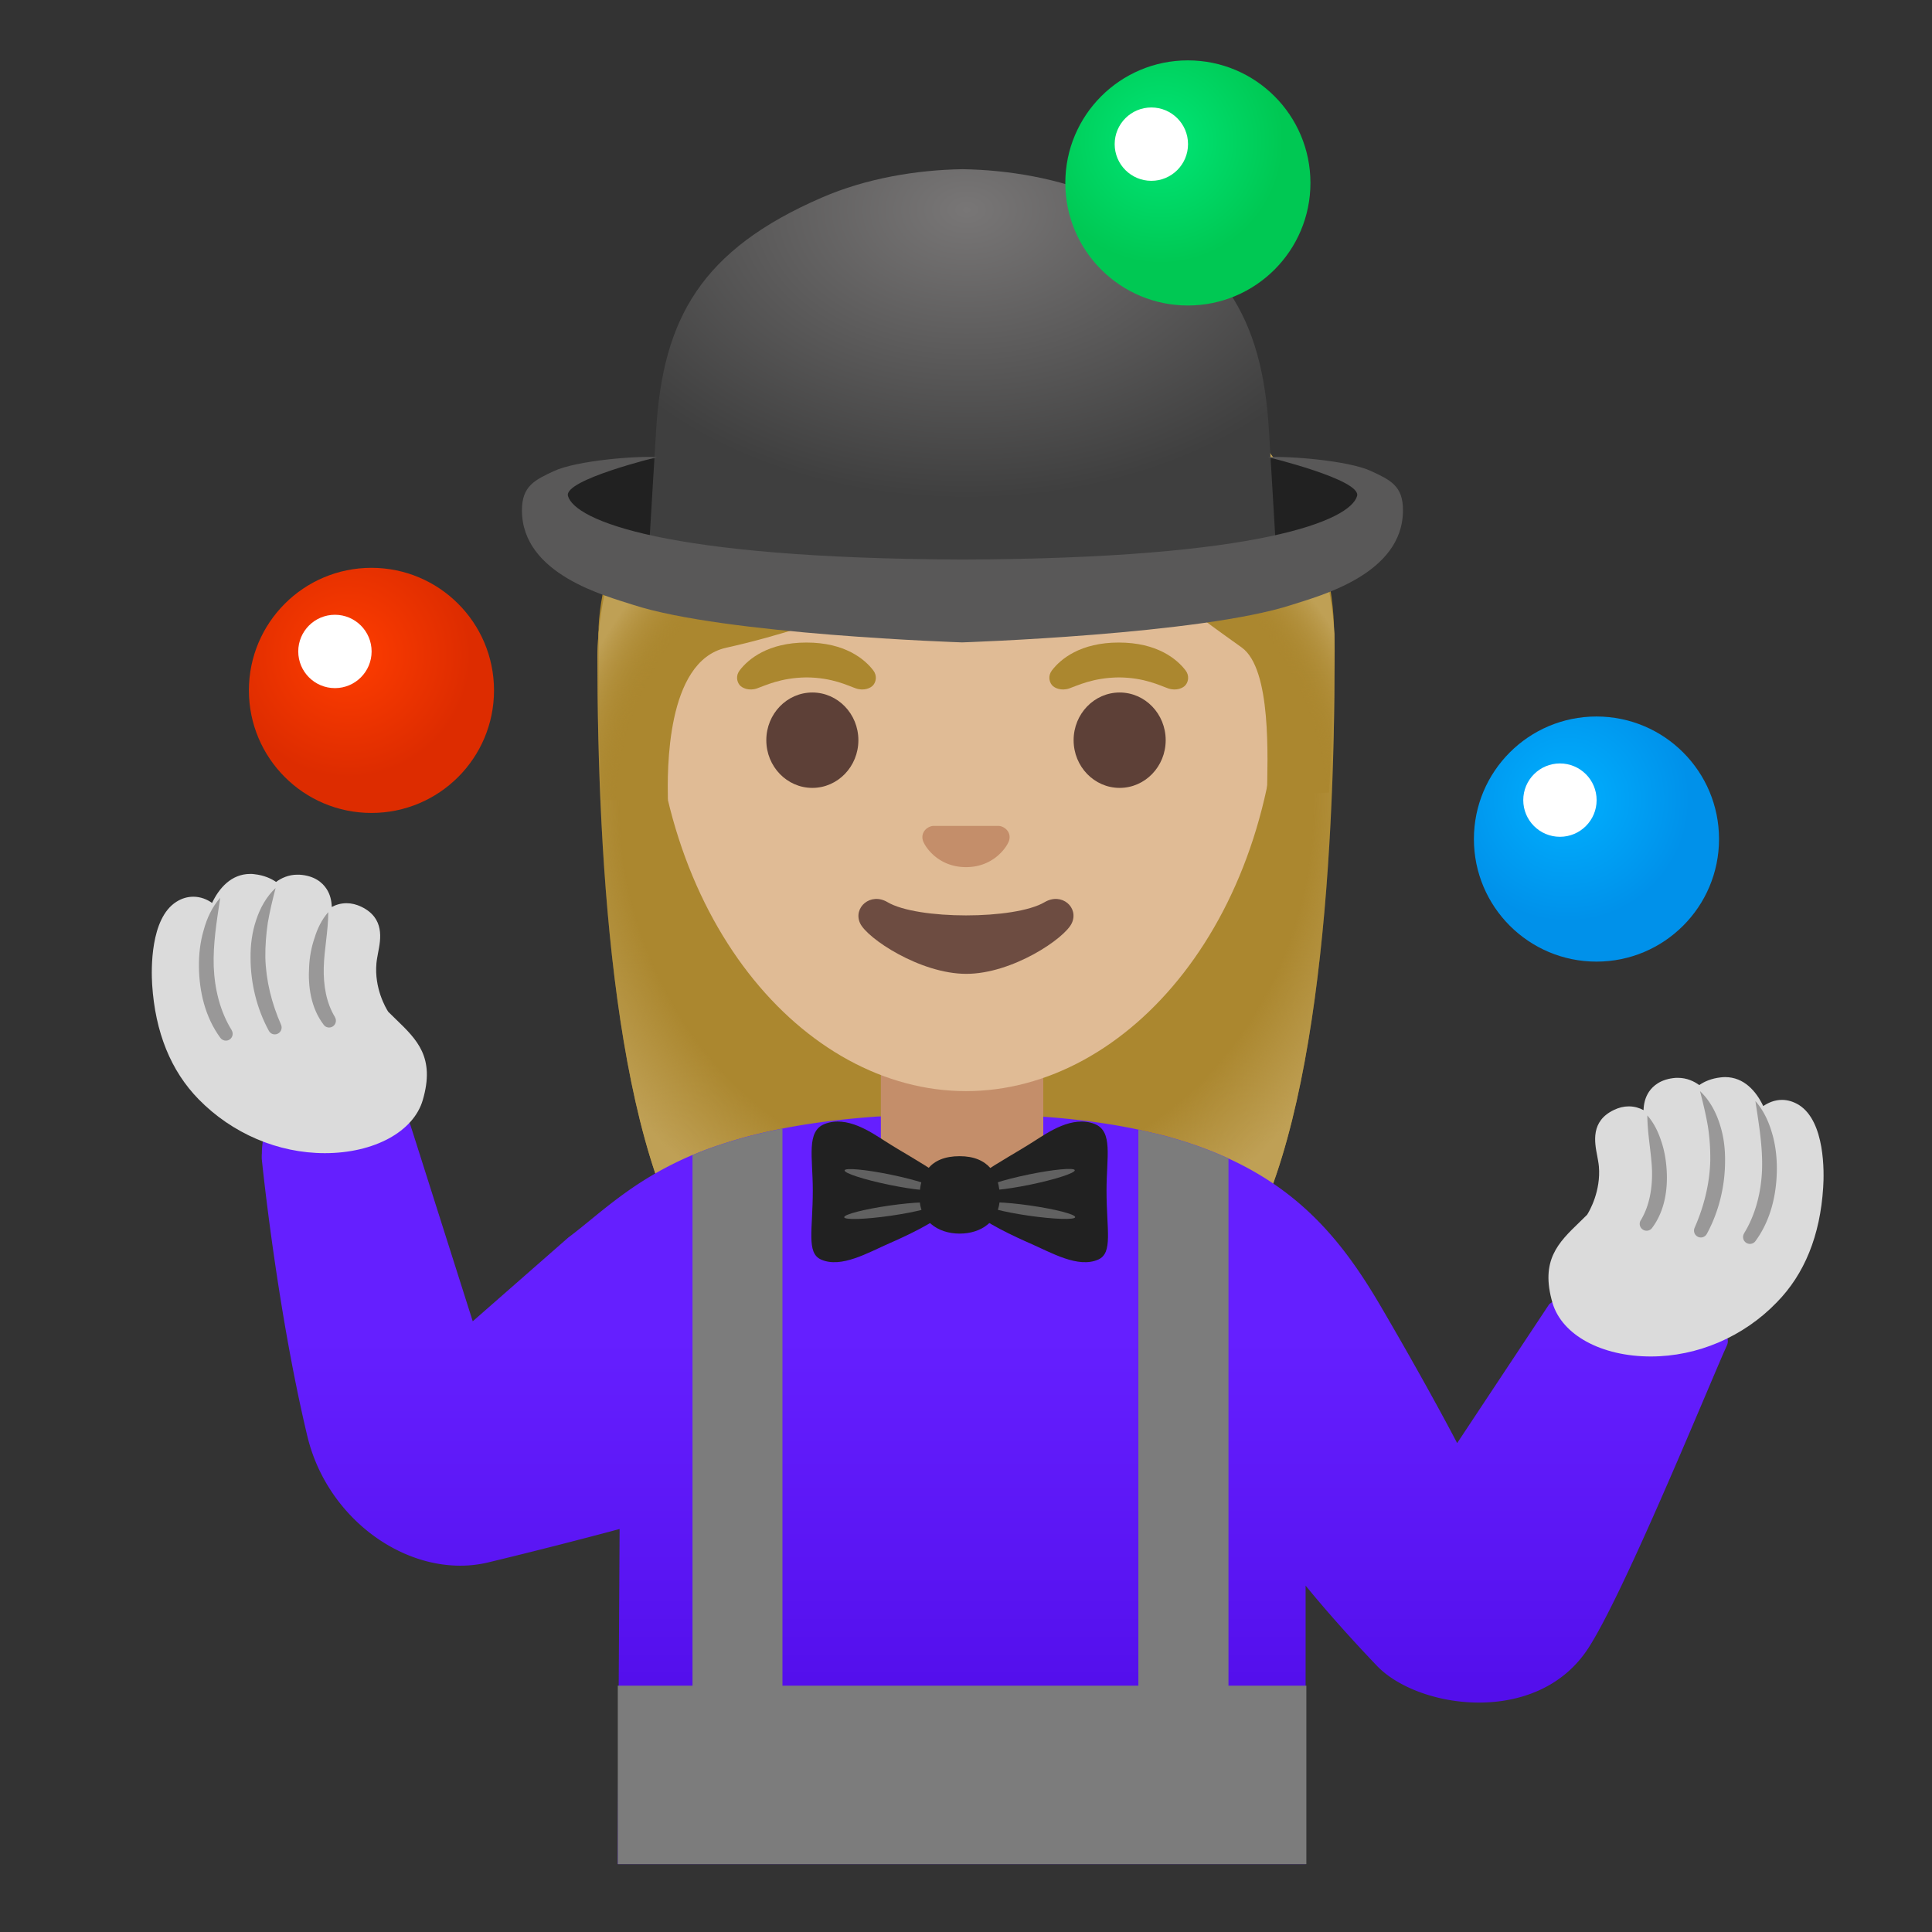 <svg xmlns="http://www.w3.org/2000/svg" viewBox="0 0 128 128" style="enable-background:new 0 0 128 128" xml:space="preserve"><rect x="0" y="0" width="128" height="128" fill="#333333" stroke="none"/><path style="fill:#ab872f" d="M64.35 21.84c-24.97 0-24.77 21.27-24.77 21.61 0 13.78 1.14 33.24 7.13 40.89 2.37 3.04 6.96 3.2 6.96 3.2L64 87.53l10.33.01s4.59-.17 6.96-3.2c5.99-7.66 7.13-27.12 7.13-40.89 0-.34.9-21.61-24.07-21.61z"/><radialGradient id="a" cx="64.001" cy="75.076" r="27.138" gradientTransform="matrix(1.067 0 0 -1.169 -4.258 140.784)" gradientUnits="userSpaceOnUse"><stop offset=".794" style="stop-color:#bfa055;stop-opacity:0"/><stop offset="1" style="stop-color:#bfa055"/></radialGradient><path style="fill:url(#a)" d="M64.35 21.84c-24.97 0-24.77 21.27-24.77 21.61 0 13.78 1.14 33.24 7.13 40.89 2.37 3.04 6.96 3.2 6.96 3.2L64 87.53l10.33.01s4.59-.17 6.96-3.2c5.99-7.66 7.13-27.12 7.13-40.89 0-.34.9-21.61-24.07-21.61z"/><linearGradient id="b" gradientUnits="userSpaceOnUse" x1="65.907" y1="53.169" x2="65.907" y2="15.419" gradientTransform="matrix(1 0 0 -1 0 128)"><stop offset=".364" style="stop-color:#651fff"/><stop offset=".812" style="stop-color:#5914f2"/><stop offset="1" style="stop-color:#530eeb"/></linearGradient><path style="fill:url(#b)" d="M114.41 89.14c-.06.14-.13.3-.21.47-1.84 4.26-6.73 16.14-8.98 19.6-1.69 2.59-4.5 3.59-7.24 3.59s-5.39-1.01-6.75-2.43c-2.88-3.01-4.73-5.32-4.73-5.32v18.45H40.93l.06-11.82.06-10.38s-4.03 1.09-8.69 2.21a7.9 7.9 0 0 1-1.87.22c-4.42 0-8.92-3.53-10.13-8.59-2.04-8.54-3.02-18.39-3.02-18.39 0-.12 0-.23.01-.34 0-.31.03-.56.06-.78.05-.32.13-.55.23-.73.33-.59 9.38-.81 9.49-.51.02.04.03.08.05.12l.22.68 3.92 12.35L37.64 82c2.16-1.62 4.22-3.77 8.24-5.48.02-.01.05-.02.08-.03.09-.03.18-.07.27-.11.37-.15.77-.3 1.18-.44.19-.06.38-.13.58-.19 1.14-.37 2.41-.7 3.85-.98 1.82-.36 3.91-.63 6.32-.8.16-.01 10.59-.02 10.76 0 2.43.17 4.58.46 6.5.87.03.01.05.01.08.02l1.13.26c.39.09.77.19 1.14.3 1.25.36 2.39.78 3.42 1.24.07.03.14.06.2.09.03.01.05.03.08.04 4.99 2.31 7.7 5.8 10.04 9.81 3.22 5.51 5.03 9.01 5.03 9.01l5.74-8.66.35-.53c.05-.05.12-.1.21-.15.18-.1 11.57 2.17 11.61 2.39.04.17.03.33-.04.48z"/><path style="fill:#c48e6a" d="M58.36 69.88v5.91c0 .07 0 .14.01.21.02.61.16 1.2.4 1.73.12.27.27.53.44.78.32.47.73.89 1.2 1.21a4.174 4.174 0 0 0 .86.49c.38.18.8.3 1.23.36.24.04.5.06.75.06h.98c.28 0 .56-.02.83-.07.44-.07.85-.2 1.24-.39l.01-.01h.01c.27-.12.52-.27.76-.45.46-.32.87-.73 1.19-1.19.17-.25.31-.5.44-.78.23-.54.38-1.13.4-1.75.01-.06.01-.13.01-.2v-5.91H58.36z"/><path style="fill:#212121" d="M65.04 77.76c1.21-.83 2.35-1.43 3.5-2.17.93-.59 2.5-1.69 3.97-1.13 1.25.48.8 2.18.8 4.41 0 2.62.44 4.14-.55 4.58-1.33.59-3.09-.45-4.55-1.09-.83-.36-3.21-1.45-3.61-2.08-.41-.63-.39-2.11.44-2.52z"/><ellipse transform="rotate(-11.678 68.2 78.149)" style="fill:#616161" cx="68.2" cy="78.15" rx="3.07" ry=".34"/><ellipse transform="rotate(-81.807 68.2 80.205)" style="fill:#616161" cx="68.2" cy="80.21" rx=".34" ry="3.06"/><path style="fill:#212121" d="M62.12 77.76c-1.21-.83-2.35-1.43-3.5-2.17-.93-.59-2.5-1.69-3.97-1.13-1.25.48-.8 2.18-.8 4.41 0 2.62-.44 4.14.55 4.58 1.33.59 3.09-.45 4.55-1.09.83-.36 3.22-1.45 3.62-2.08s.38-2.11-.45-2.52z"/><ellipse transform="rotate(-78.323 58.962 78.158)" style="fill:#616161" cx="58.96" cy="78.16" rx=".34" ry="3.07"/><ellipse transform="rotate(-8.19 58.965 80.208)" style="fill:#616161" cx="58.96" cy="80.21" rx="3.06" ry=".34"/><path style="fill:#212121" d="M66.24 79.34c0 1.52-1.19 2.39-2.66 2.39s-2.66-.87-2.66-2.39.67-2.74 2.66-2.74c1.92 0 2.66 1.23 2.66 2.74z"/><path style="fill:#dbdbdb" d="M21.52 76.4c-3.09 0-6.14-1.3-8.36-3.57-1.84-1.88-2.88-4.44-3.08-7.61-.06-1-.13-4.37 1.6-5.47.36-.23.74-.34 1.13-.34.49 0 .91.18 1.24.41.46-.97 1.27-1.92 2.53-1.92.09 0 .19 0 .29.02.63.07 1.1.29 1.42.51.34-.25.82-.48 1.41-.48h.13c1.01.06 1.53.53 1.79.92.26.38.35.82.36 1.22.26-.14.59-.25.98-.25.33 0 .66.08.99.24 1.54.75 1.28 2.13 1.1 3.04-.04.23-.09.47-.11.7-.15 1.64.61 2.95.78 3.21.17.17.34.33.5.49 1.41 1.36 2.62 2.53 1.79 5.36-.61 2.1-3.23 3.52-6.49 3.52z"/><path style="fill:#999898" d="M21.75 60.43c-.01 1.31-.27 2.47-.3 3.66-.03 1.17.16 2.34.74 3.29v.01c.13.21.06.49-.15.62-.2.12-.46.07-.59-.11-.86-1.12-1.05-2.56-.97-3.85.03-.65.15-1.3.36-1.91.19-.62.47-1.21.91-1.71zM18.26 58.83c-.21.81-.39 1.56-.52 2.32-.11.76-.17 1.52-.16 2.29.04 1.53.42 3.04 1.04 4.45.1.23 0 .5-.23.6-.22.1-.47.01-.58-.2-.8-1.47-1.21-3.16-1.21-4.84-.01-.84.1-1.69.37-2.49.26-.8.68-1.56 1.29-2.13zM14.59 59.48c-.24 1.6-.48 3.05-.43 4.56.06 1.49.42 2.97 1.19 4.21v.01c.13.21.06.49-.15.62-.2.12-.46.07-.6-.12-1.01-1.37-1.4-3.07-1.42-4.7-.01-.82.08-1.64.31-2.42.21-.79.56-1.55 1.1-2.16z"/><path style="fill:#dbdbdb" d="M109.37 89.87c-3.27 0-5.88-1.42-6.51-3.54-.83-2.83.38-4 1.79-5.36.16-.16.33-.32.5-.49.16-.25.92-1.57.78-3.2-.02-.23-.07-.47-.11-.7-.18-.92-.44-2.3 1.1-3.04.33-.16.66-.24.99-.24.39 0 .72.11.98.25.01-.4.1-.83.36-1.22.26-.38.77-.85 1.79-.92h.13c.59 0 1.07.23 1.41.48.33-.23.79-.44 1.42-.51.1-.01.2-.02.29-.02 1.26 0 2.07.95 2.53 1.92.34-.23.76-.41 1.24-.41.39 0 .77.12 1.13.34 1.73 1.1 1.67 4.46 1.6 5.47-.2 3.17-1.23 5.73-3.08 7.61-2.2 2.28-5.25 3.58-8.34 3.58z"/><path style="fill:#999898" d="M109.14 73.9c.44.5.72 1.09.92 1.7.21.61.32 1.26.36 1.91.08 1.29-.12 2.72-.97 3.85a.45.45 0 0 1-.64.08.452.452 0 0 1-.11-.59l.01-.01c.57-.95.77-2.11.74-3.29-.04-1.18-.3-2.34-.31-3.65zM112.63 72.29c.61.57 1.03 1.33 1.29 2.13.27.8.38 1.65.37 2.49 0 1.68-.41 3.37-1.21 4.84-.12.22-.39.3-.61.18a.456.456 0 0 1-.2-.58c.62-1.41 1-2.92 1.04-4.45.01-.76-.04-1.53-.16-2.29-.13-.76-.31-1.51-.52-2.32zM116.3 72.95c.54.61.89 1.37 1.11 2.15.23.78.32 1.61.31 2.43-.02 1.63-.41 3.33-1.42 4.7a.454.454 0 0 1-.75-.51v-.01c.76-1.24 1.13-2.71 1.19-4.21.05-1.5-.2-2.96-.44-4.55z"/><path style="fill:#e0bb95" d="M64 72.29c10.78 0 20.76-11.53 20.76-28.12 0-16.5-10.29-24.66-20.76-24.66s-20.76 8.16-20.76 24.66c0 16.59 9.98 28.12 20.76 28.12z"/><path style="fill:#ab872f" d="M57.86 44.42c-.57-.75-1.88-1.85-4.43-1.85s-3.86 1.1-4.43 1.85c-.25.33-.19.72-.01.95.16.22.64.42 1.16.24.53-.18 1.56-.71 3.28-.73 1.72.01 2.75.55 3.28.73s1-.02 1.16-.24c.18-.23.24-.62-.01-.95zM78.55 44.42c-.57-.75-1.88-1.85-4.43-1.85s-3.86 1.1-4.43 1.85c-.25.33-.19.72-.01.95.16.22.64.42 1.16.24.53-.18 1.56-.71 3.28-.73 1.72.01 2.75.55 3.28.73s1-.02 1.16-.24c.18-.23.24-.62-.01-.95z"/><ellipse style="fill:#5d4037" cx="53.82" cy="49.04" rx="3.05" ry="3.16"/><ellipse style="fill:#5d4037" cx="74.18" cy="49.04" rx="3.05" ry="3.16"/><path style="fill:#c48e6a" d="M66.39 54.77a.734.734 0 0 0-.2-.05h-4.38c-.07.01-.13.02-.2.05-.4.16-.62.57-.43 1.01s1.06 1.67 2.82 1.67c1.76 0 2.63-1.23 2.82-1.67s-.03-.85-.43-1.01z"/><path style="fill:#6d4c41" d="M69.21 59.77c-1.97 1.17-8.44 1.17-10.41 0-1.13-.67-2.29.36-1.82 1.39.46 1.01 3.99 3.36 7.04 3.36s6.53-2.35 6.99-3.36c.48-1.03-.66-2.06-1.8-1.39z"/><radialGradient id="c" cx="23.095" cy="41.392" r="8.118" gradientTransform="translate(0 2)" gradientUnits="userSpaceOnUse"><stop offset=".008" style="stop-color:#ff3d00"/><stop offset=".999" style="stop-color:#dd2c00"/></radialGradient><circle style="fill:url(#c)" cx="24.61" cy="45.74" r="8.12"/><circle style="fill:#fff" cx="22.19" cy="43.16" r="2.43"/><radialGradient id="d" cx="103.84" cy="50.966" r="8.118" gradientTransform="translate(0 2)" gradientUnits="userSpaceOnUse"><stop offset=".009" style="stop-color:#00b0ff"/><stop offset=".999" style="stop-color:#0091ea"/></radialGradient><circle style="fill:url(#d)" cx="105.77" cy="55.59" r="8.12"/><circle style="fill:#fff" cx="103.35" cy="53.01" r="2.43"/><path style="fill:#ab872f" d="M88.39 42.04c0-3.1-.9-7.08-2.86-10.92 0 0-4.61-1.61-19.69-1.61s-23.07 2-23.07 2c-2.16 4.06-3.12 8.07-3.12 10.44 0 4.19.08 7.85.22 11.05h4.38c-.04-1.91-.14-9.18 3.84-10.08 14.62-3.28 22.89-11.04 22.89-11.04 2.15 4.7 8.88 9.28 11.29 11.02 1.98 1.43 1.71 7.32 1.67 9.83l4.12-.22c.22-4.34.33-8.26.33-10.47z"/><radialGradient id="e" cx="64.361" cy="73.98" r="28.684" gradientTransform="matrix(1 0 0 -.907 0 121.133)" gradientUnits="userSpaceOnUse"><stop offset=".823" style="stop-color:#ab872f;stop-opacity:0"/><stop offset=".961" style="stop-color:#bfa055"/></radialGradient><path style="fill:url(#e)" d="M65.85 29.52c-12.25 0-23.07 2.69-23.07 2.69-2.27 3.81-2.93 7.7-3.12 9.75 0 4.19.08 7.84.22 11.04h4.38c-.04-1.91-.14-9.18 3.84-10.08 14.62-3.28 22.89-11.04 22.89-11.04 2.15 4.7 8.88 9.28 11.29 11.02 1.98 1.43 1.71 7.32 1.67 9.83l4.12-.22c.23-4.35.34-8.27.34-10.47-.12-2.06-.65-6.1-2.92-10.03-.02.01-7.54-2.49-19.64-2.49z"/><path style="fill:#212121" d="M36.17 33.3c0-3.08 12.48-3.79 27.85-3.79s27.83.71 27.83 3.79-12.46 6.26-27.84 6.26-27.84-3.17-27.84-6.26z"/><radialGradient id="f" cx="64.047" cy="114.112" r="32.614" gradientTransform="matrix(-1 0 0 .683 128.094 -64.04)" gradientUnits="userSpaceOnUse"><stop offset="0" style="stop-color:#787676"/><stop offset=".861" style="stop-color:#3f3f3f"/></radialGradient><path style="fill:url(#f)" d="M84.07 28.49c-.45-7.39-2.98-11.94-11-15.41-2.91-1.26-6.23-1.82-9.27-1.87h-.06c-3.04.05-6.36.61-9.27 1.87-8.02 3.47-10.55 8.02-11 15.41l-.7 11.65H84.76l-.69-11.65z"/><path style="fill:#595858" d="M90.84 31.21c-1.49-.7-5.51-1.01-6.82-.92 0 0 6.19 1.5 5.89 2.57-.45 1.6-6.31 4.15-26.14 4.21-19.83-.07-25.69-2.62-26.14-4.21-.3-1.07 5.89-2.57 5.89-2.57-1.31-.1-5.32.22-6.82.92-1.27.59-2.12.99-2.12 2.6 0 4.26 5.59 5.68 7.36 6.26 6.03 1.97 21.8 2.49 21.8 2.49.01 0 15.81-.52 21.85-2.49 1.77-.58 7.36-2 7.36-6.26.01-1.62-.84-2.01-2.11-2.6z"/><path style="fill:#7c7c7c" d="M86.55 111.68v11.82H40.93v-11.82h4.95V76.52c.02-.01.05-.02.08-.03.09-.03.18-.07.27-.11.37-.15.77-.3 1.18-.44.19-.06.38-.13.58-.19 1.14-.37 2.41-.7 3.85-.98v36.91h23.58V74.84c.03.01.05.01.08.02l1.13.26c.39.09.77.19 1.14.3 1.25.36 2.39.78 3.42 1.24.07.03.14.06.2.09v34.93h5.16z"/><radialGradient id="g" cx="76.911" cy="7.362" r="8.118" gradientTransform="translate(0 2)" gradientUnits="userSpaceOnUse"><stop offset=".014" style="stop-color:#00e676"/><stop offset="1" style="stop-color:#00c853"/></radialGradient><circle style="fill:url(#g)" cx="78.7" cy="12.12" r="8.12"/><circle style="fill:#fff" cx="76.28" cy="9.55" r="2.43"/></svg>
